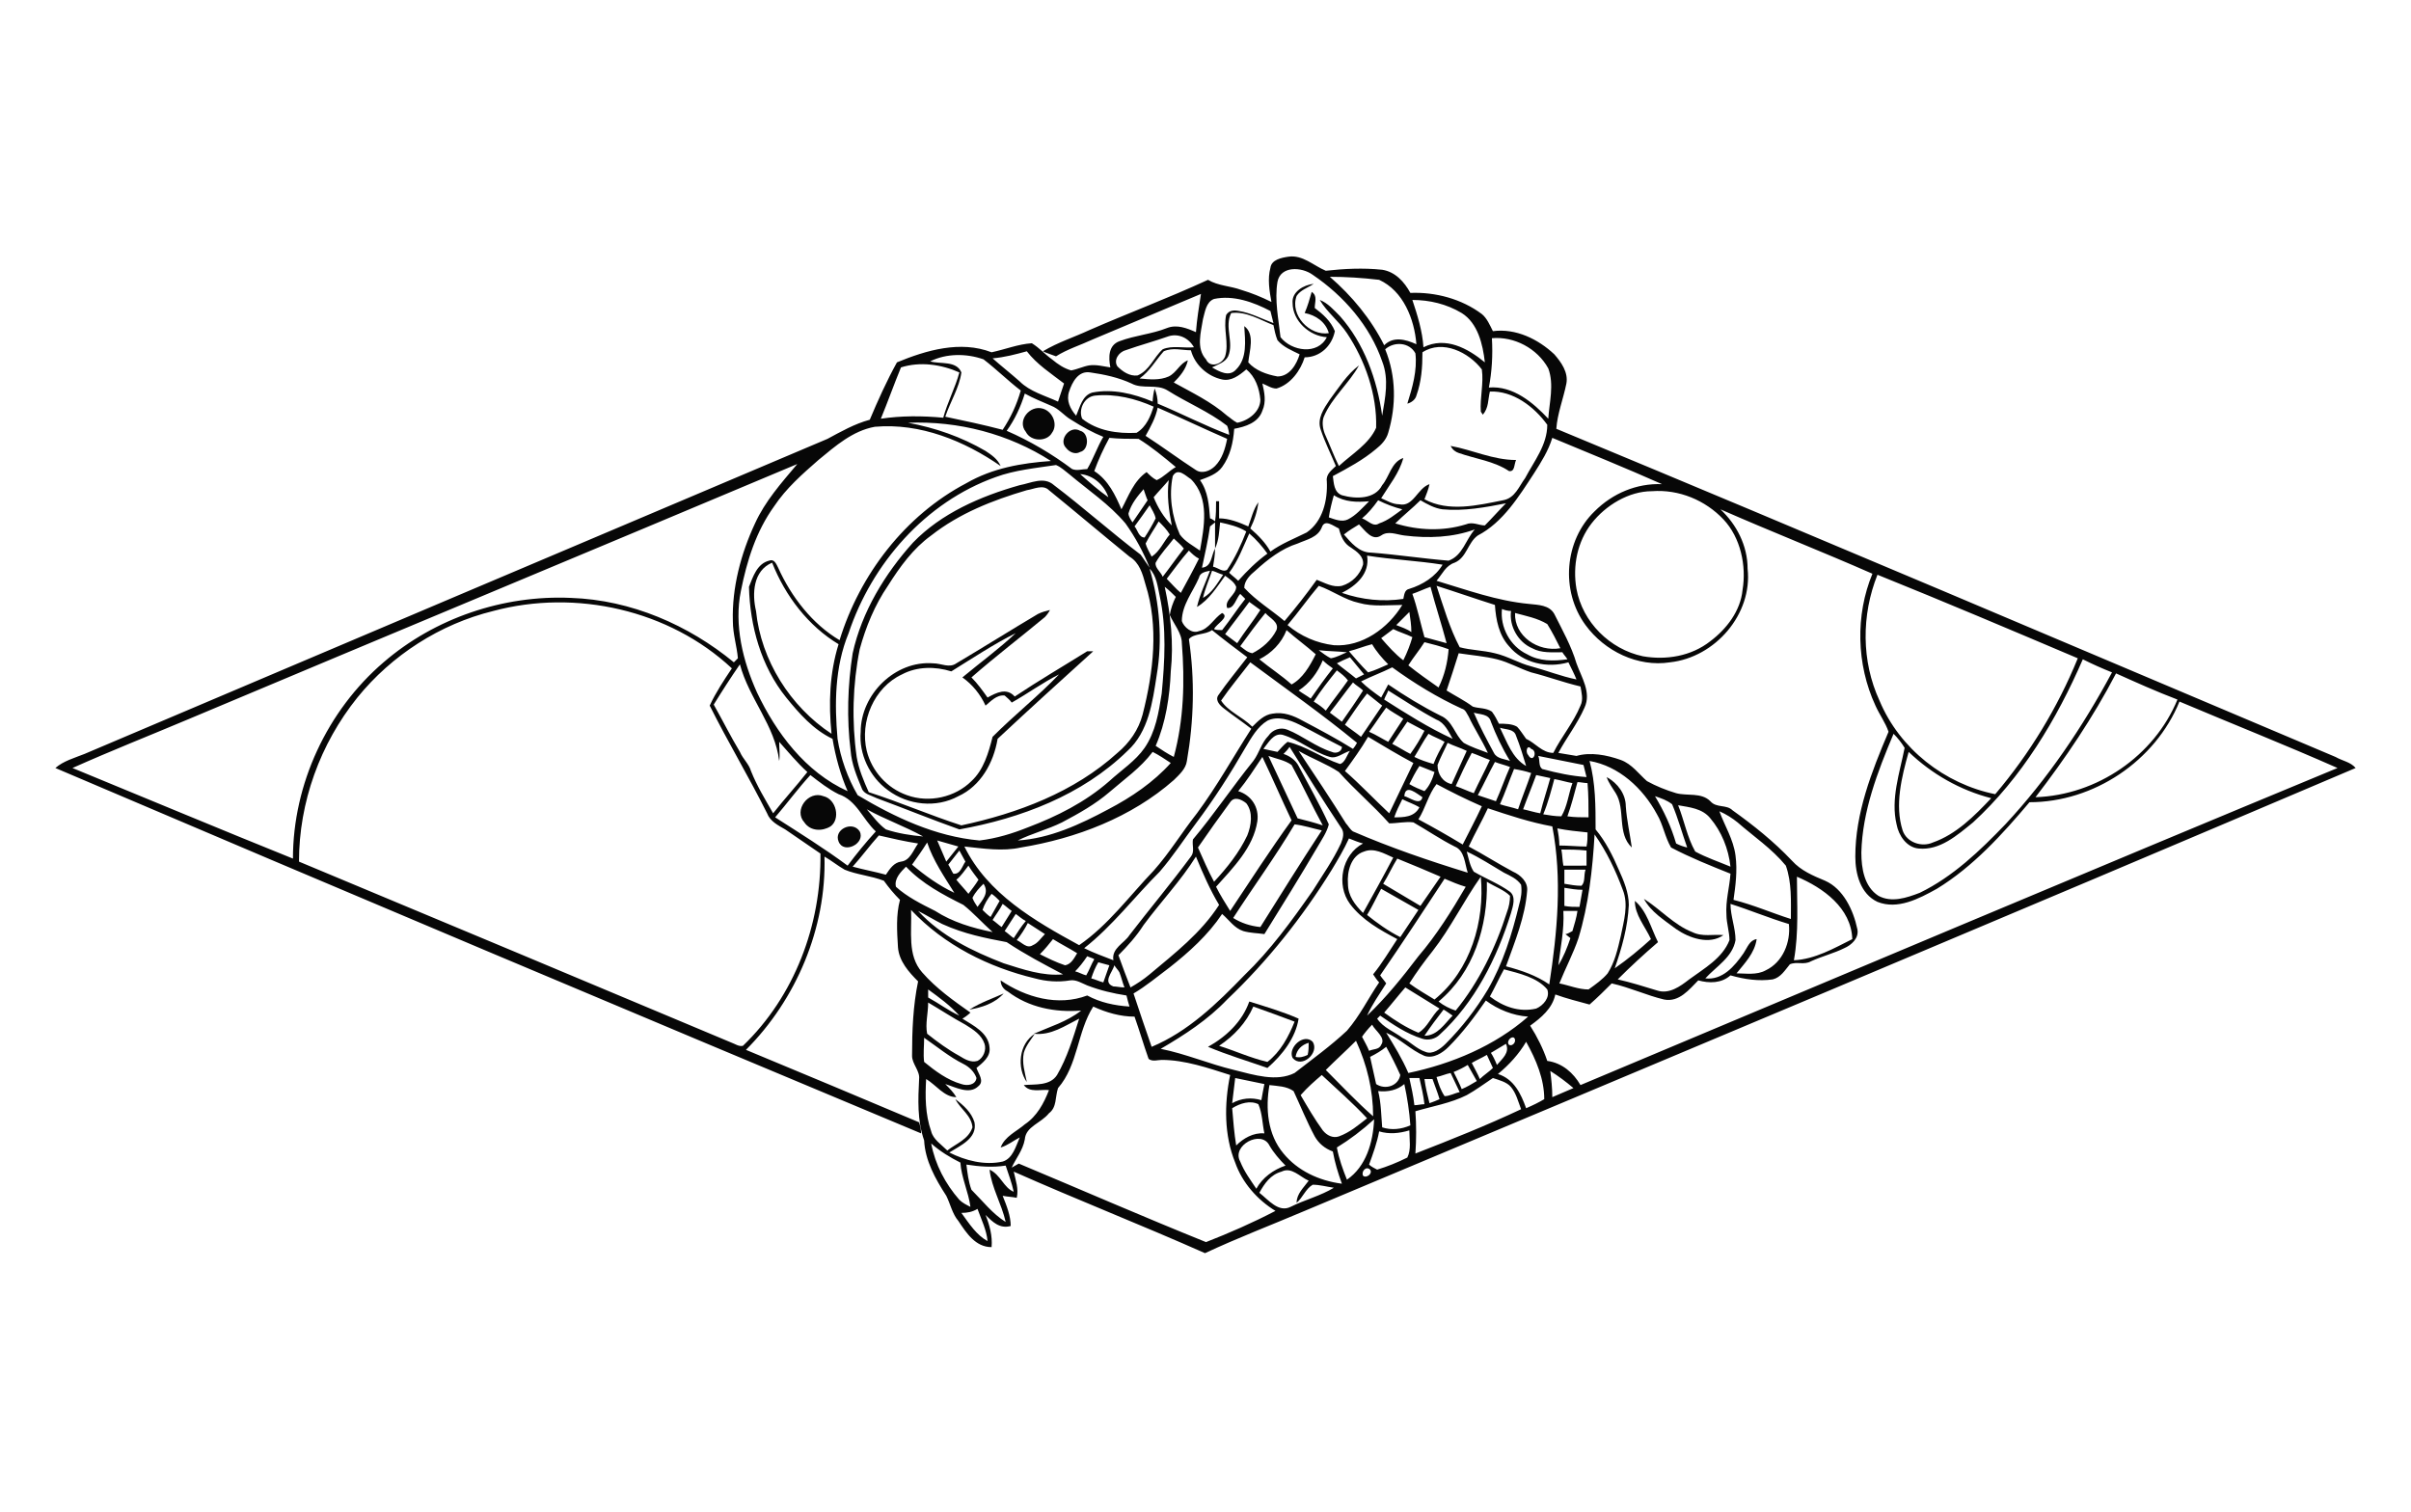 <?xml version="1.0" encoding="utf-8"?>
<!-- Generator: Adobe Illustrator 26.0.3, SVG Export Plug-In . SVG Version: 6.00 Build 0)  -->
<svg version="1.1" id="Слой_31" xmlns="http://www.w3.org/2000/svg" xmlns:xlink="http://www.w3.org/1999/xlink" x="0px"
	 y="0px" viewBox="0 0 239.5 150.2" style="enable-background:new 0 0 239.5 150.2;" xml:space="preserve">
<style type="text/css">
	.st0{fill:#070707;}
</style>
<g>
	<path class="st0" d="M232,75.2c-25.8-10.9-51.6-21.9-77.4-32.6c0.1-1.5,0.7-3,1-4.5c0.2-1.1-0.5-2.1-1.2-2.9
		c-1.6-1.5-3.8-2.6-6.1-2.3c-0.3-0.6-0.6-1.3-1.1-1.7c-2-1.5-4.6-2.2-7.1-2.1c-0.6-1.1-1.5-2.1-2.8-2.3c-1.9-0.2-3.8-0.1-5.6,0.1
		c-1.2-0.5-2.3-1.6-3.7-1.4c-0.7,0.1-1.7,0.3-1.8,1.1c-0.3,1.1-0.1,2.3,0.1,3.4c-1-0.5-2-0.9-3-1.2c-1.1-0.4-2.3-0.4-3.3-1
		c-3.9,1.8-7.9,3.3-11.8,5c-1.5,0.7-3.1,1.2-4.6,2.1c0.4,0.2,0.8,0.3,1.3,0.5c1.1-0.7,2.4-1.1,3.7-1.7c3.6-1.5,7.1-3,10.7-4.5
		c-0.2,1.3-0.4,2.5-0.5,3.8c-0.9-0.4-1.9-0.8-2.9-0.4c-1.5,0.6-3.1,0.7-4.7,1.3c-1.1,0.4-1.1,1.6-0.9,2.6c-0.7-0.1-1.4-0.3-2.1-0.2
		c-0.6,0.1-1.2,0.4-1.8,0.5c-0.7-0.2-1.3-0.6-1.9-1.1c-0.7-0.5-1.2-1.1-2-1.6c-1.4,0.1-2.6,0.6-4,0.9c-3.1-1.2-6.5-0.2-9.4,1
		c-1,1.8-1.9,3.8-2.7,5.7c-1.5,0.4-2.9,1.2-4.2,1.9C57.4,54.1,32.9,64.5,8.4,74.9c-1,0.4-2.1,0.7-2.9,1.4
		c28.6,12.2,57.3,24.3,86,36.3c0-0.3-0.1-0.8-0.2-1.1c-5.7-2.4-11.4-4.8-17.2-7.2c5-5,8-12.1,7.8-19.2c0.7,0.4,1.3,0.9,2,1.3
		c1.2,0.5,2.6,0.6,3.9,1.1c0.5,0.7,1,1.3,1.6,1.9c-0.4,1.5-0.3,3.1-0.2,4.7c0.1,1.4,1.1,2.5,2,3.4c-0.5,2.4-0.6,4.9-0.6,7.4
		c0,0.8,0.8,1.5,0.7,2.3c-0.1,2-0.2,4.1,0.5,6.1c0.1,2,1.1,3.8,2.2,5.5c0.4,0.8,0.6,1.8,1.2,2.5c0.8,1.2,1.7,2.6,3.3,2.6
		c0.1-1.1-0.2-2.2-0.6-3.2c0.7,0.7,1.4,1.4,2.5,1.1c0-1-0.4-2-0.8-3c0.5,0.1,0.9,0.1,1.4,0.2c0.2-0.9-0.1-1.7-0.3-2.6
		c6.3,2.8,12.7,5.3,19,8.1c3.2-1.5,6.6-2.8,9.9-4.2c34.8-14.6,69.6-29.2,104.4-44C233.5,75.7,232.7,75.6,232,75.2z M216.3,69.5
		c-2.3,5.6-8,9.5-14.1,9.7c3-3.9,5.7-7.9,8-12.3C212.2,67.8,214.2,68.7,216.3,69.5z M209.8,66.8c-2.9,5.4-6.4,10.6-10.6,15.1
		c-2.5,2.6-5.2,5.2-8.5,6.8c-1.3,0.5-2.8,1-4.1,0.3c-1.4-0.9-1.7-2.7-1.7-4.3c0.1-4.1,1.6-8,3.2-11.8c0.4,0.4,0.8,0.9,1.1,1.4
		c-0.5,2.5-1.4,5.1-0.8,7.6c0.2,1.1,1,2.3,2.2,2.4c2.1,0.2,3.8-1.3,5.4-2.6c4.8-4.4,8.3-10.2,10.9-16.2
		C207.9,66,208.8,66.4,209.8,66.8z M189.6,74.7c2.3,2.2,5.1,3.8,8.2,4.6c-1.7,1.8-3.5,3.6-5.8,4.4c-1.1,0.5-2.6,0-3-1.2
		C188.2,80,188.9,77.2,189.6,74.7z M206.4,65.4c-2,4.9-4.8,9.5-8.2,13.5c-5-1-9.5-4.5-11.5-9.3c-1.8-3.9-1.8-8.5-0.2-12.5
		C193.2,59.8,199.8,62.6,206.4,65.4z M148.2,33.6c2.2-0.2,4.5,1,5.6,3c0.6,1.6,0.1,3.4,0,5c-1.5-1.6-3.5-3.3-5.9-3.1
		C148.2,36.9,148.3,35.3,148.2,33.6z M148,38.9c2.3-0.1,4.4,1.5,5.7,3.3c0,2-1.3,3.6-2.2,5.3c-0.6,0.8-1,2-2.2,2.2
		c-2.5,0.5-5.4,1.2-7.8-0.1c0.2-0.5,0.4-1,0.5-1.5c-1.2,0.4-1.6,2.3-3,2c-0.7,0-1.3-0.4-1.8-0.6c0.8-1.3,1.8-2.5,2.2-4
		c-1.2,0.4-1.4,1.9-2.1,2.7c-0.7,1.4-2.6,1.4-4,1c-0.8-0.3-0.8-1.2-0.9-1.9c1.5-0.8,3-1.6,4.3-2.7c0.5-0.4,1-0.9,1.2-1.6
		c0.8-2.7,0.8-5.6-0.3-8.3c0.9-0.8,2.4-0.7,3,0.4c0.2,1.7-0.3,3.4-0.8,5c0.4-0.1,0.8-0.4,0.9-0.8c0.5-1.4,0.6-2.8,0.6-4.3
		c2-1.3,4.6,0,5.9,1.7c0.2,1.4-0.2,2.8-0.1,4.2l0.2,0.3C147.9,40.5,147.8,39.7,148,38.9z M152.2,64.4c0.9,0.5,2,0.4,3,0.4
		c0.1,0.2,0.4,0.5,0.5,0.7c-1.4,0.2-2.8,0.2-4-0.5c-1.7-0.8-2.7-2.7-2.5-4.5c0.2,0.1,0.6,0.2,0.9,0.2
		C149.9,62.2,150.8,63.8,152.2,64.4z M150.5,60.9c1.1,0.3,2.2,0.5,3.2,1.1c0.5,0.8,0.9,1.6,1.3,2.4
		C152.8,64.8,150.4,63.2,150.5,60.9z M149.9,64.2c1.4,1.7,3.8,2.2,5.9,1.6c0.3,0.6,0.6,1.2,0.8,1.7c-1.5-0.3-3-0.9-4.5-1.3
		c-1.2-0.3-2.3-1-3.6-1.3c-1.2-0.3-2.4-0.3-3.5-0.6c-1-1.9-1.6-4-2.3-6.1c1.9,0.6,3.9,1.3,5.8,1.9C148.6,61.6,148.9,63.1,149.9,64.2
		z M177.9,91.3c-1.9-0.6-3.7-1.4-5.7-1.9c0.2-1.4,0.4-2.9,0.2-4.4c-0.2-1.6-1.1-3-1.6-4.4c0.7,0.3,1.3,0.7,1.8,1.1
		c1.6,1.4,3.4,2.6,4.8,4.3C178,87.7,177.9,89.5,177.9,91.3z M173.2,94.7c-0.9,1.3-2.1,2.7-3.8,2.5c1.1-1.2,2.7-2.1,3-3.8
		c0-1.2-0.5-2.4-0.5-3.6c1.9,0.6,3.8,1.4,5.8,2c0.2,1.8-0.6,3.8-2.3,4.6c-0.9,0.5-2,0.3-2.9,0.3c0.8-1,1.8-2,2-3.4
		C173.8,93.4,173.6,94.1,173.2,94.7z M171.9,86.1c-1.2-0.5-2.4-0.9-3.5-1.5c-0.8-1.4-1.1-3.1-1.7-4.6c1.1,0.2,2.4,0.3,3.2,1.3
		C171,82.6,171.7,84.3,171.9,86.1z M167.6,84.2c-0.4-0.1-0.7-0.2-1.1-0.4c-0.5-1.7-1.2-3.2-2.1-4.7c0.6,0.2,1.2,0.4,1.7,0.8
		C166.7,81.3,167.1,82.8,167.6,84.2z M164.6,80.9c0.6,1,0.8,2.3,1.4,3.3c1.9,1,3.9,1.8,5.9,2.6c-0.1,1.4-0.5,2.7-0.4,4.1
		c0,0.8,0.3,1.7,0.3,2.5c-0.7,1.8-2.5,2.8-4,3.9c-0.9,0.7-2,1.5-3.2,1.1c-1.3-0.4-2.6-0.8-3.9-1.1c1.3-1.3,2.6-2.5,4-3.7
		c-0.7-1.4-1.1-3.1-2.3-4.1c0,1.4,1,2.5,1.6,3.8c-1.1,1-2.3,2-3.6,2.9c0.7-2,1.3-4.1,1.4-6.3c0-1.2-0.5-2.4-1-3.5
		c-0.6-1.4-1.3-2.8-2.3-4c0-2.3,0-4.6-0.6-6.8C160.8,76.1,163.2,78.3,164.6,80.9z M139.9,106.6c-0.6-1.4-1.4-2.7-2.2-4
		c1.4,0.6,2.4,1.7,3.8,2.3c0.9,0.3,1.8-0.3,2.4-0.9c1.4-1.4,2.6-3,3.7-4.6c1.2,0.9,2.7,1.5,4.2,1.6
		C148.5,103.9,144.2,105.7,139.9,106.6z M149.9,103.8c-0.3-0.3,0.2-0.9,0.5-0.7C150.7,103.4,150.3,104,149.9,103.8z M142.7,107
		c0.5-0.1,0.9-0.3,1.4-0.4c0.3,0.6,0.6,1.3,0.9,1.9c-0.5,0.1-1,0.4-1.5,0.4C143.1,108.3,142.9,107.7,142.7,107z M143,109.2
		c-0.2,0.1-0.7,0.3-1,0.4c-0.2-0.8-0.4-1.6-0.5-2.4c0.2,0,0.6,0,0.8,0C142.5,107.8,142.8,108.5,143,109.2z M144.4,106.5
		c0.5-0.2,0.9-0.4,1.4-0.7c0.3,0.5,0.6,1.1,0.9,1.6c-0.5,0.3-1,0.6-1.5,0.8C145,107.7,144.7,107.1,144.4,106.5z M146.2,105.6
		c0.5-0.3,1-0.5,1.5-0.8c0.2,0.4,0.4,0.9,0.6,1.3c-0.4,0.4-0.9,0.7-1.3,1.1C146.8,106.7,146.5,106.2,146.2,105.6z M148.1,104.6
		c0.5-0.3,1-0.6,1.5-0.9c0.4,0.9-0.4,1.5-0.9,2.1C148.5,105.3,148.3,104.9,148.1,104.6z M122.8,113.8c-0.2-1.2-0.3-2.5-0.4-3.7
		c0.8-0.5,1.8-0.8,2.6-0.4c0.4,0.9,0.4,2,0.6,2.9C124.5,112.5,123.5,113.1,122.8,113.8z M126.1,113.8c0.4,0.7,1,1.4,1.6,2
		c-1.2,0.4-2.3,1.2-2.9,2.3c-0.6-0.9-1.2-1.7-1.6-2.7C122.3,113.8,125.3,112.2,126.1,113.8z M122.4,109.6c0.1-0.8,0.2-1.7,0.3-2.5
		c1,0.2,1.9,0.4,2.9,0.6c-0.1,0.5-0.2,1-0.3,1.6C124.3,109,123.3,109.1,122.4,109.6z M122.6,106.3c-2.5-0.6-4.8-1.6-7.3-2.1
		c2.4-1.4,4.7-2.9,6.6-4.9c4-3.8,7.5-8.2,10.4-12.9c0.6-1,1.2-2,1.7-3.1c0.5,0.2,1,0.4,1.4,0.5c-2.1,1.1-2.7,4.1-1.3,6
		c1.2,1.6,3,2.6,4.7,3.5c-0.8,1.2-1.5,2.4-2.4,3.5c0.2,0.3,0.4,0.6,0.6,0.8c-1.1,1.6-1.9,3.3-3.2,4.8c-1.6,1.5-3.4,2.8-5.2,4.2
		C126.8,107.5,124.6,106.8,122.6,106.3z M82.6,72.9c-4.1-2.7-7-7.3-7.5-12.2c-0.4-1.7-0.3-4,1.6-4.8c1.3,3.3,3.6,6.3,6.6,8.1
		C82.4,66.9,82.3,69.9,82.6,72.9z M84.3,62.9c2.3-6.9,7.6-13,14.6-15.5c1.9-0.7,4-0.9,6-1.2c0.5,0.2,0.9,0.6,1.3,0.9
		c1.9,1.6,4,3,5.6,4.9c1,1.4,1.8,2.9,2.4,4.4c-0.3-0.4-0.6-0.9-0.9-1.3c-2.9-2.2-5.7-4.7-8.6-6.9c-1-0.9-2.3-0.2-3.4,0
		c-3.9,1.1-7.8,2.8-10.6,5.7c-2.8,3.1-5.1,6.9-6,11c-0.5,3.2-0.6,6.5-0.2,9.7c0.1,1.3,0.6,2.5,1.1,3.7c0.2,0.6,0.9,0.7,1.5,1
		c2.7,1,5.4,2.1,8.2,3.1c6.1-1.1,12.2-3.4,16.7-7.8c2.1-1.9,2.5-4.9,2.9-7.5c0.6-3.5,0.3-7.2-0.7-10.6c0.7,0.7,0.8,1.8,1,2.7
		c0.7,3.2,0.5,6.5,0.2,9.7c-0.3,1.9-0.6,3.8-1.7,5.4c-0.9,1.3-2.3,2.2-3.5,3.3c-2.4,2.1-5.2,3.5-8.1,4.6c-1.5,0.6-3.1,1.1-4.8,1.3
		c-4.4-0.4-8.4-2.3-12.1-4.5c-1-1.7-1.7-3.7-2-5.6C82.9,70,82.9,66.3,84.3,62.9z M121.2,51.9c0.9,0.2,1.8,0.4,2.6,0.9
		c-0.5,1.3-1.1,2.6-1.9,3.8c-0.4,0.3-0.9-0.2-1.4-0.3c0.1-0.6,0.2-1.2,0.2-1.8c-0.4,0.7-0.3,1.8-1.3,1.9c0.3-1.4,0.6-2.7,0.8-4.1
		c0.1-0.1,0.4-0.3,0.5-0.4c0,0.9,0,1.8,0,2.6C121.1,53.6,121.1,52.8,121.2,51.9z M133.9,51.6c-0.6,0.3-1.3,0-1.9-0.2
		c0.1-0.7,0.3-1.5,0.5-2.2c1.1,0.7,2.3,0.7,3.5,0.6C135.3,50.5,134.7,51.2,133.9,51.6z M136.9,49.7c0.8,0.4,1.6,0.7,2.4,0.9
		c-0.7,0.5-1.4,1.1-2.3,1.4c-0.6,0.4-1.1-0.3-1.7-0.5C135.9,51,136.4,50.4,136.9,49.7z M133,52.5c0.2,0.8,0.5,1.5,1.2,1.9
		c0.6,0.4,1.3,0.9,1.2,1.7c-0.3,1-1.1,1.8-2.1,2.1c-0.9,0.2-1.7-0.3-2.5-0.6c-1,1.4-2.1,2.8-3.2,4.1c-1.3-1.1-2.8-2-4-3.3
		c0-0.7,0.6-1.3,1.1-1.7c1.2-1.1,2.6-2.2,4.2-2.7c0.9-0.4,2-0.6,2.4-1.6C131.6,51.5,132.5,52.3,133,52.5z M141.5,63.8
		c0.8,0.2,1.6,0.4,2.4,0.7c-0.1,1.3-0.4,2.6-1,3.8c-1-0.7-2-1.4-3-2.2C140.4,65.3,141,64.6,141.5,63.8z M140.3,59
		c0.6-0.2,1.2-0.5,1.8-0.7c0.5,1.9,1.1,3.7,1.6,5.6c-0.7-0.2-1.5-0.4-2.2-0.6C141.1,61.9,140.8,60.4,140.3,59z M153,80.8
		c-0.6-0.1-1.2-0.3-1.7-0.4c0.4-1.1,0.9-2.3,1.3-3.4c0.5,0.1,0.9,0.2,1.4,0.3C153.7,78.4,153.3,79.6,153,80.8z M154.4,77.4
		c0.6,0.1,1.2,0.3,1.8,0.4c-0.4,1.1-0.5,2.3-1.1,3.3c-0.6,0-1.2-0.1-1.8-0.2C153.8,79.7,154.1,78.5,154.4,77.4z M151.8,75
		c-0.3-0.3-0.1-1.1,0.3-0.6C152.8,74.6,152.3,75.9,151.8,75z M152.1,76.8c-0.4,1.2-0.9,2.4-1.3,3.6c-0.6-0.2-1.2-0.3-1.8-0.5
		c0.5-1.1,0.9-2.3,1.4-3.5C151,76.5,151.5,76.6,152.1,76.8z M118.3,85.1c-2,2.7-4.1,5.2-6.1,7.8c-0.5,0.8-1.8,1.3-1.6,2.5
		c-1-0.4-1.9-0.7-2.9-1.2c2.8-2.2,5-5.1,7.5-7.6c1.3-1.5,2.4-3.2,3.6-4.8c1.8-2.4,3.4-4.9,4.9-7.5c0.6-1,1.2-2.1,2.2-2.7
		c1-0.5,2.2-0.1,3.2,0.4c1.4,0.7,2.8,1.5,4.2,2.2c0,0.5-0.6,0.7-1,0.5c-1.6-0.5-2.9-1.6-4.4-2.2c-0.7-0.3-1.5,0-1.9,0.6
		c-0.7,0.7-0.9,1.7-1.5,2.5c-2.1,2.6-3.9,5.3-6,7.8C118.4,84,118.7,84.6,118.3,85.1z M102.1,91.7c0.6,0.4,1.1,0.7,1.7,1.1
		c-0.4,0.4-0.7,0.9-1.2,1.1c-0.6,0.4-1.1-0.3-1.6-0.5C101.4,92.9,101.8,92.3,102.1,91.7z M100.7,93.2c-0.3-0.2-0.6-0.5-0.9-0.7
		c0.4-0.6,0.7-1.1,1.1-1.7c0.3,0.2,0.6,0.5,1,0.7C101.4,92.1,101.1,92.6,100.7,93.2z M95.8,84.1c1.9,0.2,3.8,0.5,5.6,0.1
		c5.5-0.9,11-3,15.2-6.7c0.5-0.5,1.2-1.1,1.3-1.9c0.7-4,0.8-8.1,0.2-12.1c0.5-0.6,1.6-0.4,2.3-0.9c1.1,0.9,2.3,1.8,3.5,2.7
		c-1,1.3-2,2.5-2.9,3.8c-0.3,0.5,0.2,1,0.6,1.3c0.9,0.7,1.8,1.3,2.7,2c-1.8,2.8-3.4,5.7-5.4,8.4c-1.5,1.9-2.7,3.9-4.3,5.7
		c-2.4,2.5-4.5,5.4-7.4,7.4C102.8,91.5,98.1,88.8,95.8,84.1z M115.7,58.3c0.4,0.3,0.8,0.7,1.1,1c-0.3,0.6-0.5,1.2-0.6,1.8
		c0.4,0.9,1.2,1.8,1.2,2.8c0.3,3.8,0.2,7.6-0.8,11.3c-0.6-0.3-1.2-0.7-1.8-1.1c1-2.3,1.4-4.9,1.5-7.4
		C116.6,63.9,116.3,61.1,115.7,58.3z M108.7,46.8c0.4-1.1,0.9-2.2,1.5-3.3c1,0.1,1.9,0.1,2.9,0.1c1.3,0.8,2.5,1.8,3.7,2.8
		c-0.7,0.4-1.2,1-1.9,1.3c-0.4-0.2-0.7-0.5-1-0.8c-1.3,0.9-1.8,2.4-2.5,3.7C110.8,49.2,110.1,47.7,108.7,46.8z M110.1,49.4
		c-1-0.7-1.9-1.5-2.8-2.3C108.6,47.2,109.7,48.2,110.1,49.4z M116.4,52.2c-0.8-0.8-1.4-1.8-1.8-2.8c0.5-0.6,1-1.1,1.5-1.7
		C115.9,49.2,116.1,50.7,116.4,52.2z M113.6,48.6c0.1,0.3,0.3,0.9,0.4,1.1c-0.5,0.7-1,1.5-1.5,2.2c-0.2-0.3-0.4-0.6-0.4-0.9
		C112.4,50,113,49.3,113.6,48.6z M114.2,50.2c0.2,0.4,0.5,0.8,0.6,1.3c-0.3,0.6-0.7,1.3-1.1,1.9c-0.6,0-0.7-0.8-1-1.1
		C113.3,51.5,113.7,50.9,114.2,50.2z M115.1,51.8c0.4,0.4,0.8,0.8,1.1,1.3c-0.6,0.7-1,1.7-1.8,2.2c-0.2-0.4-0.5-0.9-0.6-1.3
		C114.2,53.2,114.7,52.5,115.1,51.8z M114.8,55.9c0.5-0.9,1.2-1.6,1.8-2.4c0.3,0.3,0.7,0.6,1,1c-0.7,0.9-1.4,1.9-2.1,2.8
		C115.3,56.8,114.7,56.4,114.8,55.9z M118.9,60.3c1.2-0.7,2-2,2.8-3.1c0.4,0.3,0.9,0.6,1.1,1.1c0,0.8-1.2,1.3-0.9,2.1
		c0.7,0.1,0.9-1,1.3-1.4c0.2,0.2,0.3,0.3,0.5,0.5c-0.8,1-1.5,2.1-2.3,3.1c-0.3,0-0.6,0-0.8-0.1c0.2-0.5,1.6-1.2,0.8-1.6
		c-0.8,0.5-1.3,1.6-2.3,1.8c-0.7,0.3-1.5-0.4-1.7-1c0-1.6,1.1-2.9,1.7-4.3c0.1-0.5,0.6-0.6,1.1-0.7C119.8,57.8,119.2,59,118.9,60.3z
		 M120.4,56.7c0.4,0.1,0.7,0.3,1.1,0.4c-0.6,0.9-1.1,1.8-2,2.3C119.7,58.5,120.1,57.6,120.4,56.7z M135.5,67
		c-0.2,0.1-0.6,0.3-0.8,0.4c-0.6-0.5-1.3-1-1.9-1.5c0.4-0.2,0.8-0.4,1.3-0.6C134.5,65.8,135,66.4,135.5,67z M134,64.7
		c0.8-0.2,1.5-0.5,2.3-0.7c0.4,0.7,1,1.4,1.6,2c-0.7,0.3-1.3,0.6-2,0.8C135.2,66.1,134.6,65.4,134,64.7z M144.2,77.9
		c-0.9-0.2-1.4-1-1.4-1.9c0.3-0.8,0.7-1.5,1-2.2c0.6,0.3,1.3,0.5,1.9,0.8C145.2,75.7,144.7,76.8,144.2,77.9z M146.2,74.8
		c0.6,0.2,1.2,0.5,1.8,0.7c-0.5,1.1-1.1,2.2-1.6,3.3c-0.6-0.2-1.2-0.5-1.8-0.7C145.1,77,145.6,75.9,146.2,74.8z M134.8,73.8
		c-0.1,0.2-0.3,0.5-0.4,0.6c-1.6-1-3.3-1.9-5-2.8c-0.9-0.5-1.9-0.9-3-0.7c-0.8,0.1-1.4,0.7-2,1.3c-1-1-2.4-1.5-3.1-2.6
		c0.9-1.3,1.9-2.5,2.9-3.8C127.7,68.4,131.4,71,134.8,73.8z M130.5,69.7c0.7-1.1,1.5-2.1,2.3-3.1c0.4,0.3,0.8,0.6,1.1,1
		c-0.7,1-1.5,2-2.2,3C131.4,70.3,131,70,130.5,69.7z M135.9,73.2c1.5,0.9,3,1.8,4.5,2.6c-0.8,1.7-1.6,3.3-2.4,5
		c-1.5-1.4-2.9-2.9-4.4-4.2C134.4,75.5,135.2,74.4,135.9,73.2z M138.3,73.9c0.5-0.7,1-1.5,1.5-2.2c0.6,0.3,1.1,0.6,1.7,0.9
		c-0.4,0.8-0.9,1.6-1.4,2.3C139.5,74.6,138.9,74.2,138.3,73.9z M139.3,79.4c0.6,0.3,1.2,0.5,1.7,0.8c-0.5,1-1.6,1-2.5,1
		C138.7,80.6,139,80,139.3,79.4z M139.5,79.1c0.1-1.3,1.3-0.2,1.8,0.1C141.1,80.1,140,79.2,139.5,79.1z M140,77.9
		c0.3-0.6,0.6-1.2,1-1.8c0.5,0.2,1,0.4,1.5,0.6c-0.2,0.7-0.5,1.4-1,1.9C141,78.4,140.5,78.2,140,77.9z M142.4,75.9
		c-0.7-0.2-1.3-0.4-1.9-0.7c0.5-0.8,0.9-1.6,1.4-2.3c0.5,0.3,1.1,0.5,1.6,0.8C143.1,74.4,142.7,75.1,142.4,75.9z M137.5,69.5
		c0.1-0.3,0.3-0.6,0.4-0.9c1.6,1,3.1,2,4.8,2.9c0.8,0.3,1.2,1.2,1.6,1.9C141.9,72.3,139.7,70.9,137.5,69.5z M137.7,70.3
		c0.5,0.4,1.1,0.7,1.7,1.1c-0.5,0.8-1,1.5-1.5,2.3c-0.6-0.3-1.2-0.7-1.9-1C136.6,71.9,137.1,71.1,137.7,70.3z M135.2,73.2
		c-0.5-0.4-1.1-0.8-1.6-1.2c0.7-1,1.4-2.1,2.2-3.1c0.5,0.4,1,0.8,1.5,1.2C136.6,71.1,135.9,72.2,135.2,73.2z M133.3,71.7
		c-0.4-0.3-0.8-0.6-1.2-0.9c0.8-1,1.5-2,2.3-3c0.3,0.3,0.7,0.5,1,0.8C134.7,69.7,134,70.7,133.3,71.7z M132.2,65.4
		c-0.4-0.2-0.8-0.5-1.2-0.8c0.9,0.1,1.8,0.1,2.8,0.2C133.3,65,132.8,65.3,132.2,65.4z M131.4,65.6c0.3,0.3,0.7,0.6,1,0.8
		c-0.8,1-1.5,2-2.2,3c-0.4-0.3-0.8-0.5-1.2-0.8C130.1,67.9,130.9,66.8,131.4,65.6z M128.3,68c-1-0.9-2.1-1.6-3.2-2.5
		c1.2-0.6,2.2-1.6,2.7-2.9c0.9,0.8,2,1.6,2.9,2.4C130.1,66.2,129.4,67.4,128.3,68z M126.8,62.6c-0.5,1-1.4,1.8-2.4,2.3
		c-0.5-0.1-0.8-0.4-1.2-0.7c0.8-1.1,1.6-2.2,2.5-3.3C126.1,61.4,127.1,61.8,126.8,62.6z M122.9,63.9c-0.4-0.3-0.8-0.6-1.2-0.9
		c0.8-1.1,1.6-2.1,2.4-3.2c0.4,0.3,0.7,0.5,1.1,0.8C124.5,61.7,123.6,62.8,122.9,63.9z M117.3,58.9c-0.5-0.4-0.9-0.9-1.4-1.4
		c0.7-0.9,1.4-1.9,2.2-2.8c0.3,0.3,0.6,0.6,1,0.8C118.5,56.7,117.9,57.8,117.3,58.9z M116.3,75.8c-1.7,1.9-3.9,3.4-6.2,4.6
		c-2.8,1.5-5.8,2.9-9,3.1c1.4-0.7,3-1.1,4.4-1.8c1.7-0.9,3.3-1.8,4.7-3c1.5-1.3,3.1-2.4,4.3-4C115.1,75,115.7,75.4,116.3,75.8z
		 M122.2,79.7c0.4-0.6,1.1-0.3,1.6,0.1c0.7,0.9,0.5,2.2,0.1,3.2c-0.8,1.7-2,3.2-3.3,4.6c-0.6-1.1-1.1-2.3-1.6-3.4
		C120.1,82.6,121.1,81.2,122.2,79.7z M124.9,81.6c0.2-1.4-0.6-2.6-1.9-3c0.9-1.1,1.6-2.2,2.4-3.4c1,2.1,1.9,4.2,2.9,6.3
		c-2.1,2.9-4.1,6-6.1,9c-0.5-0.8-1-1.6-1.4-2.4C122.5,86.2,124.5,84.2,124.9,81.6z M128.6,81.9c0.9,0.1,1.8,0.4,2.7,0.6
		c-2.1,3.2-4.1,6.4-6.1,9.6c-1-0.1-1.9-0.4-2.7-0.9C124.5,88.1,126.7,85.1,128.6,81.9z M128.9,81.3c-1-2.1-1.9-4.1-2.9-6.2
		c0.8,0.3,1.6,0.4,2.3,0.9c1.1,2,2,4,3.1,6C130.5,81.7,129.7,81.5,128.9,81.3z M125.5,74.4c0.5-0.6,1-1.6,1.9-1.4
		c1.7,0.5,3,1.7,4.7,2.2c0.7,0.2,1.3-0.4,2-0.6c-0.3,0.4-0.5,1.2-1,1.3c-1.8-0.6-3.4-1.8-5.2-2.2c-0.4,0.3-0.7,0.7-1,1
		C126.4,74.6,126,74.5,125.5,74.4z M133,76.7c1.6,1.8,3.4,3.3,5,5.1c0.8,0,1.6-0.2,2.4-0.1c1.4,0.8,2.7,1.7,4.1,2.4
		c1,0.4,1,1.7,1.3,2.6c-3.9-1.2-7.7-2.5-11.4-4.1c-0.3-0.2-0.5-0.6-0.7-0.8c-1.5-2.4-3.1-4.8-4.7-7.2
		C130.4,75.4,131.8,75.9,133,76.7z M143.4,100.3c0.2,0.1,0.6,0.4,0.9,0.6c-0.8,0.8-1.5,2-2.8,2C142.1,102,142.7,101.2,143.4,100.3z
		 M140.9,102.6c-1.2-0.5-2.3-1.2-3.4-2c0.7-0.8,1.4-1.7,2.1-2.5c1.1,0.7,2.3,1.4,3.4,2.1C142.2,100.9,141.8,102.1,140.9,102.6z
		 M142.9,99.5c3.5-2.9,4.9-7.5,4.8-11.9c0.8,0.5,1.7,0.8,2.3,1.4c0,0.5-0.1,1.1-0.3,1.6c-1.1,3.5-2.8,7-5.1,9.8
		C144,100.2,143.4,99.9,142.9,99.5z M142.5,99.3c-0.8-0.5-1.7-1-2.5-1.6c0.7-1.1,1.5-2.2,2.3-3.2c1.8-2.3,3.1-5,4.8-7.4
		C147.5,91.5,146.1,96.4,142.5,99.3z M143.1,87.1c-0.7,1-1.3,1.9-2,2.9c-1.2-0.7-2.5-1.5-3.7-2.2c0.5-0.8,0.9-1.7,1.4-2.5
		C140.3,85.9,141.7,86.5,143.1,87.1z M138.4,85.2c-1,1.9-2,3.7-3,5.5c-0.8-0.8-1.5-1.7-1.5-2.9c-0.1-1.2,0.3-2.8,1.6-3.2
		C136.5,84.2,137.5,84.8,138.4,85.2z M137.2,88.3c1.2,0.7,2.5,1.4,3.7,2.1c-0.6,0.9-1.2,1.8-1.8,2.7c-1.2-0.6-2.3-1.4-3.3-2.2
		C136.3,90.1,136.7,89.2,137.2,88.3z M143.5,87.3c0.7,0.3,1.4,0.6,2.1,0.8c-1.4,2.4-2.9,4.8-4.7,6.9c-1.6,2.1-3.2,4.1-5.1,5.9
		c0.5-1.1,1.2-2.1,1.9-3.2c-0.2-0.3-0.4-0.5-0.6-0.8C139.3,93.7,141.4,90.5,143.5,87.3z M136.3,101.8c0.3,0.6,1.4,1.3,0.9,2
		c-0.2,0.5-0.8,0.4-1.2,0.6c-0.2-0.5-0.5-1-0.7-1.4C135.5,102.7,135.9,102.2,136.3,101.8z M136.8,101.2c0.1-0.1,0.3-0.3,0.3-0.3
		c1.3,0.9,2.6,1.8,4.2,2.3c0.6,0.2,1.3,0,1.7-0.4c3.5-3.2,5.7-7.6,7.1-12.1c0.2-0.7,0.5-1.6-0.1-2.1c-1.1-0.8-2.4-1.3-3.6-2
		c-0.4-0.6-0.5-1.3-0.7-2c1.3,0.6,2.5,1.4,3.7,2.1c0.6,0.3,1.3,0.6,1.7,1.2c0.1,0.7,0,1.3-0.2,2c-0.7,2.9-1.6,5.8-3.1,8.4
		c-1.2,2-2.6,3.8-4.2,5.4c-0.5,0.5-1.3,1.1-2,0.8c-0.9-0.3-1.5-1-2.3-1.4C138.5,102.5,137.4,102.1,136.8,101.2z M145.3,83.9
		c-1.5-0.9-2.9-1.7-4.4-2.5c0.7-1.1,1-2.5,1.8-3.5c1.5,0.8,2.9,1.5,4.5,2.2C146.6,81.4,145.9,82.7,145.3,83.9z M146.8,79
		c0.6-1.1,1.1-2.2,1.7-3.3c0.5,0.2,1,0.3,1.5,0.5c-0.5,1.1-0.9,2.3-1.4,3.4C148,79.4,147.4,79.2,146.8,79z M149,72.3
		c0.6,0.2,1.4,0.1,1.6,0.8c0.4,1,0.7,2,1,3C150.2,75.3,149.7,73.7,149,72.3z M150,75.6c-0.5-0.2-1.3-0.2-1.6-0.8
		c-0.7-1.3-1.4-2.6-2-4c0.6,0.2,1.5,0.1,1.7,0.9C148.6,73,149.2,74.3,150,75.6z M147.8,74.8c-0.8-0.3-1.7-0.6-2.4-1
		c-0.9-0.8-1.1-2.2-2.3-2.7c-1.8-0.9-3.6-2-5.2-3.1c-0.2,0.4-0.5,0.9-0.7,1.3c-0.7-0.5-1.4-1-2-1.6c1-0.5,2.1-0.9,3.1-1.4
		c2.2,1.6,4.5,3,6.9,4.1c0.4,0.1,0.5,0.5,0.7,0.8C146.4,72.3,147.2,73.5,147.8,74.8z M139.4,65.6c-0.8-0.6-1.5-1.4-2.2-2.2
		c0.4-0.3,0.8-0.6,1.2-0.9c0.6,0.3,1.3,0.5,1.9,0.8C140.1,64,139.8,64.8,139.4,65.6z M138.7,62.1c0.4-0.4,0.9-0.9,1.3-1.3
		c0.1,0.7,0.2,1.3,0.2,2C139.8,62.5,139.2,62.3,138.7,62.1z M132.5,64.1c-1.7-0.2-3.3-0.9-4.6-2c1.1-1.3,2-2.6,3.1-3.9
		c1.4,0.5,2.6,1.4,4,1.7c1.4,0.4,2.9,0.2,4.3,0.2C137.9,62.4,135.3,64.3,132.5,64.1z M123,57.7c-0.3-0.3-0.6-0.5-0.9-0.8
		c0.9-1.2,1.4-2.6,2-3.9c0.7,0.6,1.3,1.3,1.8,2C124.8,55.8,123.9,56.7,123,57.7z M119.2,54.7c-0.7-0.5-1.5-0.9-2-1.6
		c-0.8-1.8-1.1-3.9-0.7-5.8c0.5-0.9,1.3,0,1.8,0.3C120.2,49.5,119.6,52.4,119.2,54.7z M113.8,43.3c0.5-0.9,1-1.8,1.2-2.8
		c2.3,1,4.6,2.1,6.9,3.1c-0.2,1-0.5,2-1.2,2.7c-0.5,0.5-1.3,0.8-1.9,0.4C117.1,45.6,115.5,44.4,113.8,43.3z M112.9,43
		c-1.9,0.1-3.9-0.2-5.4-1.4c-0.4-0.9,0.2-2.2,1.3-2.3c2-0.2,4,0.3,5.8,1.1C114.3,41.3,113.9,42.4,112.9,43z M109.6,43.4
		c-0.6,1-1,2.2-1.6,3.2c-0.5,0-1,0.2-1.5,0c-2-1.5-4.2-2.8-6.5-3.8c0.8-1.1,1.4-2.4,1.8-3.7c0.9,0.5,1.7,0.8,2.6,1.2
		c0.8,0.3,1.3,1,2,1.4C107.5,42.4,108.6,43,109.6,43.4z M113.5,71c-0.4,1.5-1.3,2.8-2.5,3.8c-4.3,3.9-9.9,6-15.5,7.2
		c-3.1-1-6.1-2.3-9.2-3.3c-0.5-1.1-1-2.3-1.2-3.5c-0.5-3.5-0.4-7.2,0.3-10.7c0.6-2.2,1.5-4.4,2.8-6.3c1.2-1.9,2.5-3.7,4.3-5
		c2.8-2.2,6.1-3.5,9.5-4.5c0.7-0.1,1.6-0.6,2.2,0c2.7,2.2,5.3,4.4,8,6.6c1,0.6,1.3,1.7,1.6,2.8C115.1,62.2,114.6,66.7,113.5,71z
		 M95.2,84.1c-0.4,0.5-0.8,1-1.2,1.5c-0.3-0.7-0.6-1.4-0.9-2.1C93.8,83.7,94.5,83.9,95.2,84.1z M91.7,83.1c-1.2-0.1-2.5-0.3-3.7-0.7
		c-0.7-0.5-1.3-1.3-1.9-2C87.9,81.4,89.9,82.1,91.7,83.1z M92.1,83.7c0.6,1.8,1.7,3.4,2.7,5c-1.5-0.7-2.9-1.7-4.2-2.8
		C91.1,85.2,91.6,84.5,92.1,83.7z M94.7,86.8c-0.2-0.3-0.3-0.6-0.5-0.9c0.4-0.5,0.7-0.9,1.1-1.4c0.2,0.4,0.4,0.7,0.6,1.1
		C95.6,86,95.4,86.9,94.7,86.8z M96.2,86c0.3,0.5,0.7,1,1,1.4c-0.3,0.5-0.7,1-1,1.4c-0.4-0.5-0.8-0.9-1.2-1.4
		C95.5,87,95.8,86.5,96.2,86z M97.7,87.8c0.6,0.9-0.1,1.6-0.6,2.3c-0.2-0.3-0.4-0.6-0.5-0.9C96.9,88.6,97.3,88.2,97.7,87.8z
		 M98.5,88.8c0.3,0.2,0.5,0.4,0.8,0.7c-0.3,0.5-0.6,1.1-0.9,1.6c-0.3-0.2-0.6-0.5-0.8-0.7C97.8,89.8,98.1,89.3,98.5,88.8z
		 M99.6,89.8c0.3,0.2,0.6,0.5,0.9,0.7c-0.3,0.5-0.7,1.1-1,1.6c-0.3-0.2-0.6-0.5-0.9-0.7C98.9,90.9,99.3,90.4,99.6,89.8z M100,93.6
		c1.8,1.2,3.7,2.2,5.6,3.2c-2,0.2-4-0.5-5.9-1.1c-3.1-1.2-6.2-2.7-8.5-5.2c0.8,0.4,1.6,0.9,2.4,1.3C95.8,92.8,97.9,93.2,100,93.6z
		 M103.3,94.8c0.5-0.5,0.9-1,1.3-1.5c0.8,0.5,1.6,0.9,2.4,1.4c-0.3,0.5-0.6,1.1-1.2,1.2C104.9,95.6,104.1,95.2,103.3,94.8z M108,95
		c0.2,0.1,0.6,0.2,0.7,0.3c-0.3,0.5-0.5,1.1-0.8,1.6c-0.4-0.1-0.7-0.3-1.1-0.4C107.2,96.1,107.6,95.6,108,95z M109.1,95.6
		c0.4,0.1,0.7,0.2,1.1,0.3c-0.2,0.6-0.4,1.1-0.6,1.7c-0.4-0.1-0.8-0.3-1.2-0.4C108.6,96.6,108.8,96.1,109.1,95.6z M110.7,95.9
		c0.1,0.2,0.4,0.5,0.5,0.7c0.2,0.5,0.3,1,0.5,1.5c-0.4,0-0.8-0.1-1.1-0.1C109.5,97.6,110.5,96.6,110.7,95.9z M111.1,94.9
		c0.9-0.9,1.8-1.9,2.5-3c1.7-2.3,3.7-4.4,5.2-6.8c0.7,1.7,1.4,3.3,2.3,4.8c-1.8,2.8-4.4,4.8-6.9,6.9c-0.6,0.5-1.2,0.9-1.9,1.3
		C111.9,97.1,111.5,96,111.1,94.9z M116.2,96.1c1.9-1.5,3.8-3.2,5.2-5.3c0.7,0.6,1.2,1.4,2.1,1.7c0.7,0.2,1.4,0.2,2.1,0.3
		c1.8-2.9,3.6-5.8,5.3-8.7c0.4-0.7,0.9-1.4,1.1-2.2c-0.9-2-2-3.9-3-5.8c-0.3-0.6-0.9-1-1.5-1.2c0.2-0.2,0.4-0.4,0.6-0.7
		c1.7,2.7,3.3,5.3,5.1,8c0.4,0.5,0.2,1.1,0,1.6c-0.8,1.7-1.8,3.1-2.8,4.7c-2.1,3-4.2,5.9-6.8,8.4c-2.7,2.8-5.6,5.6-9.2,7.1
		c-0.6-1.7-1.2-3.5-1.8-5.3C113.8,98,115,97,116.2,96.1z M131.3,106.8c1.5,1.4,3.1,2.8,4.5,4.3c-0.9,0.7-1.7,1.4-2.8,1.8
		c-0.6,0.2-1.2-0.1-1.6-0.6c-0.8-1.1-1.5-2.3-2.2-3.5C129.9,108,130.6,107.4,131.3,106.8z M131.7,106.3c1-1,2-1.9,3-2.9
		c1.1,2.4,1.7,4.9,1.7,7.5C134.8,109.5,133.3,107.9,131.7,106.3z M136.1,105c0.6-0.3,1.1-0.6,1.6-1c0.5,0.9,1,1.9,1.4,2.8
		c-0.2,1.1-1.5,1.5-2.4,0.9C136.5,106.8,136.3,105.9,136.1,105z M139.5,107.7c0.3,1.4,0.5,2.7,0.6,4.1c-0.9,0.4-1.9,0.5-2.8,0.2
		c-0.1-1.2-0.1-2.4-0.4-3.6C137.9,108.5,138.8,108.3,139.5,107.7z M148,99c0.5-0.9,0.9-1.8,1.4-2.7c1.5,0.4,3.3,0.8,4.3,2
		c0.3,0.8-0.4,1.6-1.1,1.9C150.9,100.6,149.3,100,148,99z M149.6,96c0.9-2.5,1.9-4.9,2.1-7.5c0.1-0.9-0.7-1.6-1.4-1.9
		c-1.5-0.8-2.9-1.7-4.4-2.5c0.6-1.3,1.3-2.5,1.9-3.8c2.1,0.7,4.2,1.4,6.4,1.8c1,5.2,0.5,10.5-0.3,15.7
		C152.6,96.9,151.1,96.4,149.6,96z M154.7,82.3c1,0.2,2,0.3,3,0.4c0,0.5,0,0.9-0.1,1.4c-0.9,0-1.8-0.1-2.7-0.1
		C154.9,83.4,154.8,82.8,154.7,82.3z M157.1,88c-0.6,0-1.1-0.1-1.7-0.2c0-0.5,0-0.9,0-1.4c0.7,0,1.4,0,2.1,0
		C157.3,87,157.5,87.6,157.1,88z M157.2,88.4c-0.1,0.6-0.2,1.1-0.3,1.7c-0.5,0-1,0-1.5-0.1c0-0.6,0-1.2,0-1.8
		C156,88.3,156.6,88.4,157.2,88.4z M155.3,86c-0.1-0.5-0.1-1.1-0.2-1.6c0.8,0,1.6,0,2.5,0.1c0,0.5,0,1,0,1.5
		C156.8,86,156,86,155.3,86z M155.3,90.5c0.5,0,0.9,0,1.4,0c-0.1,0.7-0.3,1.3-0.5,2c-0.2,0.1-0.5,0.3-0.7,0.3
		c0.1,0.1,0.4,0.3,0.5,0.4c-0.3,0.9-0.7,1.9-1.2,2.7C155,94.2,155.4,92.4,155.3,90.5z M156.8,93.2c1-3.3,1.4-6.8,1.6-10.3
		c1.2,1.7,2.1,3.6,2.8,5.5c0.6,1.5,0.1,3.1-0.2,4.6c-0.3,1.3-0.6,2.6-1.3,3.7c-0.5,0.6-1.2,1.1-1.9,1.6c-1,0-1.9-0.4-2.9-0.6
		C155.5,96.2,156.3,94.7,156.8,93.2z M157.8,81.2c-0.7,0-1.4,0-2.1-0.1c0.4-1.1,0.7-2.3,1-3.4c0.3,0,0.7,0.1,1,0.1
		C157.8,79,157.8,80.1,157.8,81.2z M153.2,76.4c-0.4-0.3-0.2-0.9-0.4-1.3c1.5,0.3,3,0.6,4.5,0.9c0.1,0.4,0.2,0.8,0.3,1.2
		C156.1,77.1,154.7,76.8,153.2,76.4z M151.6,73.4c-0.3-0.4-0.6-0.9-0.9-1.2c-0.5-0.3-1.2-0.3-1.8-0.3c-0.2-0.4-0.4-0.8-0.7-1.2
		c-0.6-0.4-1.3-0.3-1.9-0.5c-0.8-0.6-1.8-1.1-2.6-1.6c0.4-1.2,0.8-2.4,1.2-3.7c1.3,0.2,2.6,0.3,3.8,0.6c1.2,0.3,2.2,0.9,3.4,1.3
		c1.6,0.4,3.2,1,4.9,1.4c0.1,0.6,0.3,1.3,0,1.9c-0.7,1.7-1.9,3.1-2.7,4.7C153.2,74.8,152.5,73.8,151.6,73.4z M140,58.5
		c-0.5,0.1-0.5,0.6-0.6,1c-2,0.3-4.1,0.1-6.1-0.6c1.4-0.7,2.8-1.9,2.5-3.7c2.5,0.4,5,0.5,7.5,0.9C142.6,57.3,141.3,58.1,140,58.5z
		 M136.2,54.9c-1.2,0-2-1-2.7-1.8c0.5-0.4,1-0.7,1.5-1c0.6,0.6,1.3,1.7,2.2,1.1c0.7-0.5,1.5-0.1,2.3,0c2.4,0.3,4.8,0.2,7-0.6
		c-0.9,1-1.2,2.6-2.6,3.1C141.4,55.5,138.8,55.1,136.2,54.9z M145.6,52.1c-2.3,0.7-4.7,0.6-7-0.1c0.8-0.8,1.7-1.5,2.5-2.3
		c0.7,0.4,1.4,0.8,2.2,0.9c2.1,0.2,4.3-0.2,6.3-0.6c-0.7,0.7-1.4,1.5-2.1,2.2C146.9,52.2,146.3,51.8,145.6,52.1z M145.2,31.1
		c1.6,1,2.1,3.1,2.3,4.9c-1.7-1.4-3.9-2.6-6.1-1.5c-0.1-1.6-0.6-3.2-1.1-4.7C142,29.8,143.7,30.2,145.2,31.1z M137,27.8
		c2.4,1.1,3.5,3.9,3.7,6.4c-1.1-0.5-2.3-0.8-3.2,0.1c-1.3-2.6-3.2-4.9-5.4-6.8C133.7,27.5,135.3,27.6,137,27.8z M126.9,28
		c0.3-1.6,2.4-1.5,3.5-0.7c3.1,2.1,5.7,5.1,6.9,8.6c0.7,1.8,0.3,3.6,0,5.4c-0.5-3.6-1.8-7.2-4.2-9.9c-0.6-0.6-1.2-1.3-2-1.6
		c0.7,1.2,1.9,2.1,2.7,3.3c1.8,2.7,3,6.1,2.9,9.4c-0.7,1.6-2.4,2.6-3.7,3.8c-0.5-1-0.9-2.1-1.4-3.2c-0.2-0.5-0.3-1.2-0.1-1.7
		c0.8-1.9,2.5-3.3,3.5-5.1c-1.2,0.9-2,2.2-2.9,3.4c-0.6,0.9-1.3,1.9-0.9,3c0.4,1.2,1,2.4,1.5,3.6c-0.4,0.4-1,0.8-0.9,1.5
		c0.1,1.9-0.4,4-2,5.1c-1.2,0.6-2.5,1.1-3.6,1.9c-0.5-0.9-1.2-1.6-2-2.3c0.4-0.8,0.7-1.7,0.8-2.6c-0.5,0.7-0.7,1.6-1,2.4
		c-0.9-0.4-1.9-0.8-2.9-0.8c0-0.6,0-1.2,0-1.7c-0.1,0-0.2,0-0.3,0c0,0.7,0,1.3-0.1,2c-0.1-0.1-0.4-0.3-0.5-0.3
		c-0.1-1.3-0.2-2.7-1-3.8c0.8-0.3,1.7-0.6,2.2-1.3c0.8-1.1,1.1-2.4,1.2-3.8c1.1-0.2,2.4-0.6,2.8-1.8c0.4-0.9,0.2-1.8,0-2.7
		c0.5,0.2,0.9,0.5,1.4,0.5c1.4-0.4,2.4-1.8,2.8-3.1c1.5,0,2.7-1.1,3-2.6c-0.4-1-1.2-1.7-2-2.3c0-0.6,0.3-1.2-0.3-1.6
		c-0.2,0.7-0.4,1.4-0.7,2.1c1.1,0.2,2.1,0.9,2.4,2c-1.9,0.3-3.9-1.8-3.2-3.7c0.4-0.6,1.1-0.8,1.7-1.2c-1,0.1-2.2,0.8-2.1,1.9
		c0,1.8,1.7,3.3,3.4,3.4c-0.9,1.8-3.5,1.4-4.6,0C127,31.7,126.6,29.8,126.9,28z M123.6,32.4c0.1,1.5,0.3,3.2-0.8,4.3
		c-0.7,0.8-1.7,0.2-2.4-0.2c0.6-0.3,1.3-0.5,1.6-1.1c0.6-1.4-0.4-2.9,0.3-4.3c1.5-0.2,2.9,0.7,4.2,1.2c0.1,0.5,0.2,1,0.4,1.5
		c0.6,0.7,1.4,1,2.2,1.4c-0.3,1-1,2.2-2.2,2.2c-1.1-0.2-2.2-0.6-2.9-1.4C124.1,34.9,124.7,33.2,123.6,32.4z M119.5,31.7
		c0.2-0.7,0.3-1.7,1.1-2c1.9-0.4,3.9,0.3,5.6,1.2c0.1,0.4,0.2,0.8,0.3,1.2c-1.1-0.4-2.2-1-3.4-1.2c-0.5-0.1-1-0.1-1.3,0.4
		c-0.3,1.4,0.3,2.8-0.1,4.1c-0.3,0.8-1.5,1.2-1.9,0.3C118.8,34.6,119.3,33,119.5,31.7z M121.4,37.7c0.9,0.2,1.7-0.4,2.4-1
		c0.9,0.7,1.3,1.9,1.4,3c0,1.2-1.2,2.1-2.3,2.3c-0.4-0.2-0.7-0.5-1-0.7c-1.6-1.4-3.5-2.3-5.3-3.3c0.6-0.6,1.2-1.3,1.4-2.2
		c-0.8,0.3-1.1,1.2-1.9,1.6c-0.9,0.4-1.9,0.3-2.9,0.2c1-0.7,1.6-1.8,2.4-2.7c0.9-0.4,1.8-0.1,2.7-0.1
		C118.7,36.3,120,37.4,121.4,37.7z M111.8,34.8c1.4-0.5,2.9-0.9,4.3-1.4c1-0.3,2,0.2,2.5,1.1c-1,0.1-2.2-0.2-3.1,0.2
		c-0.9,0.8-1.3,2.1-2.5,2.6c-0.8,0.1-1.5-0.4-2-0.9C110.6,35.8,111.1,35,111.8,34.8z M106.2,38.9c0.3-0.9,0.9-2.1,2.1-1.9
		c1.4,0.2,2.8,0.5,4.1,1.1c1.1,0.6,2.5,0,3.6,0.7c1.9,1.2,4.1,2.1,5.9,3.5c0.1,0.2,0.2,0.7,0.2,0.9c-2.4-0.9-4.7-2.1-7.1-3.1
		c0-0.5-0.1-1-0.3-1.5c-0.1,0.3-0.2,1-0.2,1.3c-1.9-0.8-4-1.3-6-0.9c-1,0.3-1.2,1.4-1.6,2.3C106.3,40.6,105.9,39.8,106.2,38.9z
		 M102,34.9c1,1.3,2.4,2.2,3.7,3.2c-0.2,0.6-0.4,1.2-0.6,1.8c-1.3-0.6-2.8-1-3.8-2c-0.9-0.8-1.8-1.5-2.7-2.3
		C99.8,35.5,100.9,35.2,102,34.9z M97.7,35.7c1.3,1,2.4,2.1,3.7,3.1c-0.4,1.4-1,2.7-1.8,3.9c-1.9-0.5-3.8-0.9-5.7-1.3
		c0.5-1.5,1.4-2.9,1.6-4.4c-0.5-1.2-2.1-0.8-3.1-1.1C94,35.1,96,35.1,97.7,35.7z M89.5,36.5c1.9-0.6,4-0.3,5.8,0.5
		c-0.4,1.5-1.2,3-1.6,4.5c-2.1-0.2-4.2-0.2-6.2,0.1C88.2,39.9,88.8,38.2,89.5,36.5z M86.9,42.4c4.5-0.4,8.9,1.4,12.5,3.9
		c-0.3-0.7-0.9-1.1-1.5-1.5c-2.4-1.4-5-2.3-7.7-2.8c5-0.2,10,1.1,14.2,3.8c-2.9,0.2-5.8,0.7-8.4,2.2c-6.1,3.2-10.6,9.1-12.6,15.6
		c-2.7-1.6-4.8-4.3-6.1-7.2c-0.2-0.4-0.4-0.9-0.9-0.7c-1.2,0.3-1.6,1.6-2,2.6c0.1,3.9,1.2,7.9,3.7,11c1.3,1.6,2.7,3.2,4.6,4.1
		c0.3,1.8,0.8,3.6,1.5,5.2c-4.2-1.9-7.1-5.8-9-9.8c-1.4-3.1-2.3-6.7-1.6-10.1c0.6-3,1.5-5.9,3.3-8.4c1.2-1.8,2.8-3.2,4.4-4.6
		C83,44.3,84.7,42.8,86.9,42.4z M77.4,73.7c0.9,1,1.8,2.1,2.8,3c-1.1,1.4-2.3,2.7-3.4,4.1c-0.8-1.4-1.6-2.7-2.2-4.2
		c-0.2-0.7-0.8-1.2-1.1-1.9c-0.9-1.5-1.7-3.1-2.6-4.7c0.8-1.3,1.7-2.7,2.6-4c0.9,3.4,3.5,6.1,3.9,9.6C77.5,75.1,77.4,74.4,77.4,73.7
		z M7.2,76.3c3.8-1.7,7.6-3.2,11.4-4.8C38.8,63,59,54.6,79.2,46.1C77.6,48,76,49.8,75,52c-1.4,3-2.3,6.4-2.2,9.7
		c0,1.3,0.4,2.5,0.5,3.7c-0.1,0.1-0.3,0.3-0.4,0.4c-4.5-3.7-10.2-6.2-16.2-6.4c-6.7-0.3-13.5,2-18.6,6.4c-5.6,4.8-9,12.1-9,19.5
		C21.9,82.4,14.5,79.3,7.2,76.3z M73.8,103.9c-0.4,0.1-0.8-0.2-1.1-0.3c-14.3-6-28.6-12-43-18c0-5.9,2.1-11.7,5.8-16.3
		c3.4-4.2,8.2-7.3,13.5-8.6c8.2-2.2,17.5-0.1,23.7,5.7c-0.8,1.2-1.6,2.4-2.2,3.7c1.8,3.6,3.9,7.1,5.7,10.7c0.3,0.8,1.1,1.2,1.8,1.6
		c1.2,0.8,2.3,1.6,3.5,2.4C81.6,91.9,78.9,99,73.8,103.9z M77,81.2c1.2-1.4,2.3-2.9,3.5-4.2c0.9,0.7,1.8,1.4,2.8,1.9
		c1.8,0.6,2.4,2.5,3.7,3.7c-1,1.1-1.9,2.2-2.8,3.4C81.9,84.3,79.5,82.8,77,81.2z M88,86.9c-1.1-0.3-2.2-0.5-3.3-0.8
		c0.9-1,1.7-2.1,2.6-3.1c1.3,0.3,2.6,0.6,3.9,0.8c-0.5,0.7-0.8,1.7-1.7,1.8C88.8,85.7,88.4,86.3,88,86.9z M89,88.1
		c-0.2-0.8,0.5-1.5,1-2c1.6,1.7,3.7,2.8,5.7,3.8c1,0.8,1.9,1.8,2.9,2.7c-2-0.4-4-1-5.7-2.1C91.5,89.8,90.1,89.1,89,88.1z
		 M91.8,105.5c-0.1-0.8,0-1.6,0-2.4c1.3,0.9,2.5,1.9,3.9,2.6c0.6,0.3,1.1,0.8,1.3,1.4c-0.1,0.7-0.9,0.8-1.5,0.6
		C94.1,107.3,92.9,106.4,91.8,105.5z M95.9,101.8c0.8,0.5,1.6,1,1.9,1.9c0.2,0.6-0.1,1.4-0.7,1.7c-0.7,0.2-1.3-0.2-1.8-0.5
		c-1.1-0.6-2.2-1.4-3.2-2.2c-0.2-1,0.1-2,0.1-3.1C93.4,100.3,94.6,101.1,95.9,101.8z M92.2,98.3c1.1,0.8,2.2,1.6,3.1,2.6
		c-1.1-0.5-2-1.2-3.1-1.8C92.2,98.9,92.2,98.5,92.2,98.3z M92,107.2c1,0.6,1.8,1.8,3,1.8c-0.3-0.5-0.7-0.9-1.1-1.3
		c1,0.3,2.4,1.1,3.3,0.2c0.6-0.5,0-1.2-0.2-1.8c0.6-0.5,1.4-1.1,1.3-2c-0.1-1.5-1.6-2.2-2.7-2.9c0.2-0.1,0.6-0.4,0.8-0.6
		c-1.7-1.2-3.4-2.4-4.8-4c-1.5-1.7-1-4.1-1.1-6.2c3.3,3.5,7.7,5.7,12.3,6.8c1.1,0.3,2.3,0.4,3.5,0.2c0.6-0.1,1.2,0.3,1.7,0.5
		c1.3,0.5,2.6,0.8,3.9,1c0.1,0.4,0.2,0.8,0.3,1.1c-1.5-0.1-2.9-0.4-4.2-1.1c-2.9,1.1-6.1,0.2-8.6-1.5c0,0.5,0.3,0.9,0.7,1.1
		c2.1,1.6,4.7,2.1,7.3,1.9c-1.4,1.1-3.1,1.6-4.7,2.3c1.7,0.2,3.1-0.8,4.5-1.5c-0.6,1.9-1.2,3.9-2.2,5.6c-0.7,1.1-2.2,0.9-3.3,1
		c0.6,0.8,1.7,0.4,2.5,0.5c-0.5,1.3-1.2,2.6-2.4,3.4c-0.8,0.7-2,1.2-2.4,2.3c0.7-0.2,1.3-0.7,1.9-1c-0.4,0.9-0.7,2.1-1.7,2.4
		c-1.8,0.4-3.7-0.1-5.3-0.9c1.1-0.7,2.8-1.4,2.5-3c-0.3-1-1.1-1.7-1.9-2.3c0.5,1,1.6,1.6,1.7,2.8c-0.4,1.2-1.6,1.6-2.5,2.3
		c-0.6-0.6-1.4-1.1-1.6-1.9C91.9,110.7,91.9,108.9,92,107.2z M95.3,119.2c-1.4-1.6-2.4-3.5-2.8-5.6c0.9,0.8,1.9,1.4,2.9,1.9
		c0.1,1.5,0.8,2.9,1,4.4C96,119.7,95.6,119.5,95.3,119.2z M98.1,123.3c-1.1-0.6-1.8-1.7-2.6-2.8c0.6,0,1.1-0.1,1.6-0.4
		C97.5,121.2,98,122.2,98.1,123.3z M98.3,116.2c0.2,1.8,1.2,3.4,1.6,5.2c-1.3-0.8-2.3-2.1-3.4-3.2c-0.3-0.8-0.4-1.7-0.5-2.5
		c1.3,0.2,2.6,0.3,3.9,0.1c0.3,0.9,0.6,1.7,0.8,2.6C99.7,118,99.4,116.7,98.3,116.2z M119.8,123.4c-6.2-2.5-12.4-5.2-18.6-7.8
		c-0.2,0.1-0.5,0.3-0.7,0.4c0.4-0.9,1.1-1.7,1.3-2.8c0.1-1.3,1.6-1.6,2.4-2.6c0.8-0.6,0.6-1.6,0.9-2.5c2-2.3,1.9-5.6,3.5-8.1
		c1.3,0.6,2.7,1,4.1,1c0.5,1.4,0.9,2.8,1.4,4.2c0.4,0.3,0.9,0.1,1.3,0.1c2.3,0,4.6,0.8,6.8,1.5c-0.6,2.9-0.6,6,0.5,8.7
		c0.7,2,2.2,3.7,4,4.8C124.4,121.5,122.1,122.5,119.8,123.4z M128.2,119.9c-1.2,0.6-2.2-0.7-3.1-1.4c0.5-0.9,1.1-1.8,2.2-2.1
		c1-0.5,1.8,0.5,2.7,0.9c-0.5,0.7-1.2,1.3-1.2,2.2c0.6-0.5,0.9-1.4,1.6-1.8c0.7,0,1.4,0.2,2.1,0.3
		C131.2,118.8,129.6,119.2,128.2,119.9z M127.5,114.6c-1.6-1.9-1.8-4.5-1.4-6.8c0.8,0.1,1.7,0.1,2.4,0.6c0.7,1.5,1.3,3,2.1,4.5
		c0.4,0.7,1,1.2,1.8,1.5c0.2,1.1,0.5,2.1,0.9,3.2C131,117.3,128.9,116.3,127.5,114.6z M133.8,117.2c-0.4-1-0.8-2.1-1-3.2
		c1.3-0.8,2.5-1.7,3.7-2.8C136.4,113.5,135.7,115.9,133.8,117.2z M135.4,116.8c-0.2-0.4,0.3-1,0.7-0.6
		C136.4,116.6,135.7,117.1,135.4,116.8z M139.8,115c-1,0.5-2,0.9-3,1.2c-0.2-0.1-0.6-0.3-0.8-0.5c0.4-1.1,0.8-2.2,1-3.3
		c1,0.3,2,0.2,3-0.1C140,113.2,140.2,114.2,139.8,115z M140,107.1c0.3,0,0.7,0,1,0c0.2,0.9,0.4,1.7,0.5,2.6c-0.3,0-0.7,0.1-1,0.1
		C140.4,108.9,140.2,108,140,107.1z M140.6,114.6c0.1-1.4,0.1-2.8,0-4.2c1.7-0.5,3.5-0.8,5.1-1.6c0.9-0.5,1.7-1.1,2.6-1.7
		c0.6,0.2,1.4,0.4,1.8,0.9c0.5,0.6,0.7,1.4,1,2.2C147.7,111.8,144.2,113.2,140.6,114.6z M151.6,110.1c-0.5-1.4-1.2-2.9-2.8-3.4
		c1.1-0.9,2.1-2,2.8-3.2c1,1.8,1.8,3.7,1.8,5.7C152.9,109.5,152.3,109.8,151.6,110.1z M154.2,109c0-0.9-0.1-1.8-0.2-2.6
		c0.8,0.5,1.6,1.1,2.3,1.7C155.6,108.4,154.9,108.7,154.2,109z M153.7,105.4c-0.4-1.2-1-2.4-1.7-3.5c1.1-0.8,2.2-1.7,2.5-3.1
		c1.1,0.4,2.3,0.7,3.4,1c0.8-0.7,1.5-1.4,2.2-2.1c1.8,0.4,3.5,1.2,5.2,1.6c1.5,0.3,2.5-1,3.4-1.9c1.1,0.3,2.3,0.3,3.2-0.5
		c1.4,0.4,2.8,0.6,4.2,0.4c0.8-0.2,1.2-0.9,1.7-1.5c0.7-0.3,1.4,0.1,2.1-0.3c1.1-0.5,2.3-0.8,3.3-1.3c0.7-0.3,1.5-1,1.3-1.9
		c-0.4-1.9-1.4-4-3.2-4.8c-1.2-0.5-2.4-1-3.3-2c-1.8-1.9-3.8-3.5-5.9-5c-0.6-0.6-1.6-0.2-2.2-0.9c-0.9-0.9-2.3-0.5-3.4-0.8
		c-1-0.3-2-0.7-2.9-1.2c-0.8-0.7-1.5-1.7-2.6-2.1c-1.4-0.5-3-0.8-4.4-0.4c-0.6-0.1-1.2-0.2-1.8-0.3c0.8-1.5,1.9-2.9,2.6-4.5
		c0.7-1.5-0.3-3-0.8-4.4c-0.5-1.7-1.4-3.3-2.2-4.9c-0.5-0.9-1.6-0.9-2.5-1c-3.2-0.3-6.2-1.4-9.2-2.3c0.6-0.7,0.9-1.5,1.8-1.8
		c1.2-0.5,1.3-2,2.3-2.7c2.5-1.3,4.1-3.9,5.6-6.2c0.7-1.1,1.4-2.2,1.8-3.5c3.6,1.5,7.3,3,10.9,4.6c-2.5-0.1-4.9,0.9-6.7,2.7
		c-3,2.9-3.4,7.9-0.9,11.3c1.9,2.6,5.2,4.2,8.4,3.7c4.5-0.5,8.2-4.8,7.7-9.3c0-2.3-1.1-4.4-2.7-5.9c5,2.2,10.1,4.2,15.1,6.4
		c-1.7,4.1-1.6,9,0.3,13.1c0.4,0.9,1,1.7,1.3,2.6c-1.7,4-3.3,8.1-3.3,12.4c0,1.7,0.5,3.7,2.2,4.5c2,0.8,4.1-0.3,5.9-1.3
		c3.6-2.2,6.5-5.4,9.2-8.6c6.4,0,12.5-4.1,14.9-10c5.2,2.2,10.5,4.3,15.7,6.6c-25.1,10.4-50.2,21-75.2,31.5
		C156.3,106.6,155.2,105.6,153.7,105.4z M178.5,87.1c2.6,1.1,5.4,3.1,5.5,6.2c-1.8,0.9-3.7,2-5.8,2.1
		C178.7,92.6,178.5,89.8,178.5,87.1z M171.2,51.6c1.7,1.8,2.3,4.6,1.9,7c-0.2,2.1-1.6,3.9-3.2,5.1c-1.9,1.5-4.4,1.9-6.7,1.5
		c-3.3-0.7-6-3.4-6.6-6.7c-0.4-2.3,0.1-4.7,1.5-6.5c1.4-1.8,3.7-3.2,6-3.2C166.8,48.6,169.4,49.7,171.2,51.6z"/>
	<path class="st0" d="M100.8,69.2c-0.8-0.9-1.8-0.4-2.7,0.1c-0.5-0.7-1-1.4-1.6-2c2.4-2.1,4.9-4,7.3-6c0.2-0.2,0.4-0.5,0.5-0.7
		c-0.4,0.1-0.8,0.2-1.2,0.4c-2.7,1.6-5.4,3.3-8.1,4.9c-0.7,0.5-1.5,0-2.3,0c-3.8-0.3-7.2,3.1-7.2,6.8c-0.2,2.2,0.9,4.5,2.7,5.8
		c2,1.5,4.8,1.8,7,0.6c2.2-1,3.5-3.3,3.9-5.7c3.1-2.9,6.3-5.8,9.5-8.7c-0.1,0-0.4,0-0.6,0C105.6,66.2,103.2,67.6,100.8,69.2z
		 M98.6,73.2c-0.4,1.6-0.9,3.3-2.1,4.4c-1.6,1.6-4.2,2.2-6.4,1.4c-2-0.7-3.5-2.4-4-4.4c-0.7-2.9,0.7-6.3,3.5-7.6
		c1.5-0.8,3.3-0.8,4.9-0.3c2.1-1.3,4.2-2.7,6.4-3.8c-1.7,1.6-3.5,2.9-5.3,4.4c1,0.7,1.8,1.7,2.3,2.8c0.5-0.4,1.1-1.1,1.9-1
		c0.2,0.2,0.5,0.4,0.7,0.7c1.6-0.9,3.1-2,4.7-2.8C103.2,69.1,100.8,71,98.6,73.2z"/>
	<path class="st0" d="M129,101.2c-1.6-0.7-3.3-1.2-4.9-1.7c-0.7,2-2.3,3.5-4.1,4.5c1.9,0.8,3.9,1.4,5.9,2.1
		C127.4,104.8,128.7,103.1,129,101.2z M125.9,105.5c-1.7-0.4-3.2-1.1-4.8-1.6c1.5-1,2.7-2.3,3.4-3.9c1.4,0.5,2.8,1,4.1,1.5
		C128,103,127.2,104.5,125.9,105.5z"/>
	<path class="st0" d="M166.5,92.3c1.3,0.9,3.3,1.6,4.7,0.6c-1-0.1-2.1,0.2-3.1-0.3c-1.8-0.7-3.2-2.3-4.8-3.3
		C164,90.6,165.3,91.4,166.5,92.3z"/>
	<path class="st0" d="M81.8,79.1c-1.5-0.6-3,1.4-1.9,2.6c0.6,0.9,1.8,0.9,2.6,0.4C83.5,81.4,83.1,79.4,81.8,79.1z"/>
	<path class="st0" d="M96.3,100.3c1.2-0.2,2.5-0.6,3.4-1.6C98.6,99.2,97.4,99.6,96.3,100.3z"/>
	<path class="st0" d="M101.7,104.6c0.2-0.7,0.7-1.3,1.1-1.9c-1.6,1-1.8,3.4-0.8,4.8C101.8,106.5,101.5,105.6,101.7,104.6z"/>
	<path class="st0" d="M103.6,40.6c-1.3-0.4-2.6,1.2-1.7,2.3c0.5,1,2.1,1,2.6,0.1C105.1,42.2,104.6,40.9,103.6,40.6z"/>
	<path class="st0" d="M105.9,44.5c0.3,0.4,0.9,0.7,1.4,0.4c0.9-0.2,0.9-1.9,0-2.1C106.3,42.2,105.1,43.7,105.9,44.5z"/>
	<path class="st0" d="M128.4,105.1c0.9,1.1,2.7-0.5,2-1.6C129.5,102.6,127.9,104.1,128.4,105.1z M130,103.6c0,0.4,0,0.8-0.1,1.2
		c-0.4,0.2-0.8,0.3-1.2,0.2C128.8,104.3,129.3,103.8,130,103.6z"/>
	<path class="st0" d="M144.9,45c1.7,0.6,3.5,0.8,5,1.8c0.6,0.1,0.5-0.7,0.7-1.1c-2.3,0-4.3-1-6.5-1.4
		C144.3,44.7,144.6,44.9,144.9,45z"/>
	<path class="st0" d="M159.6,77.2c0.2,0.6,0.6,1.1,0.9,1.6c1,1.6,0.1,4,1.6,5.4c-0.2-1.4-0.5-2.7-0.6-4.1
		C161.5,78.9,160.7,77.8,159.6,77.2z"/>
	<path class="st0" d="M85.4,82.6c-0.7-1.1-2.6-0.2-2.1,1C83.8,84.9,86,83.8,85.4,82.6z"/>
</g>
</svg>
